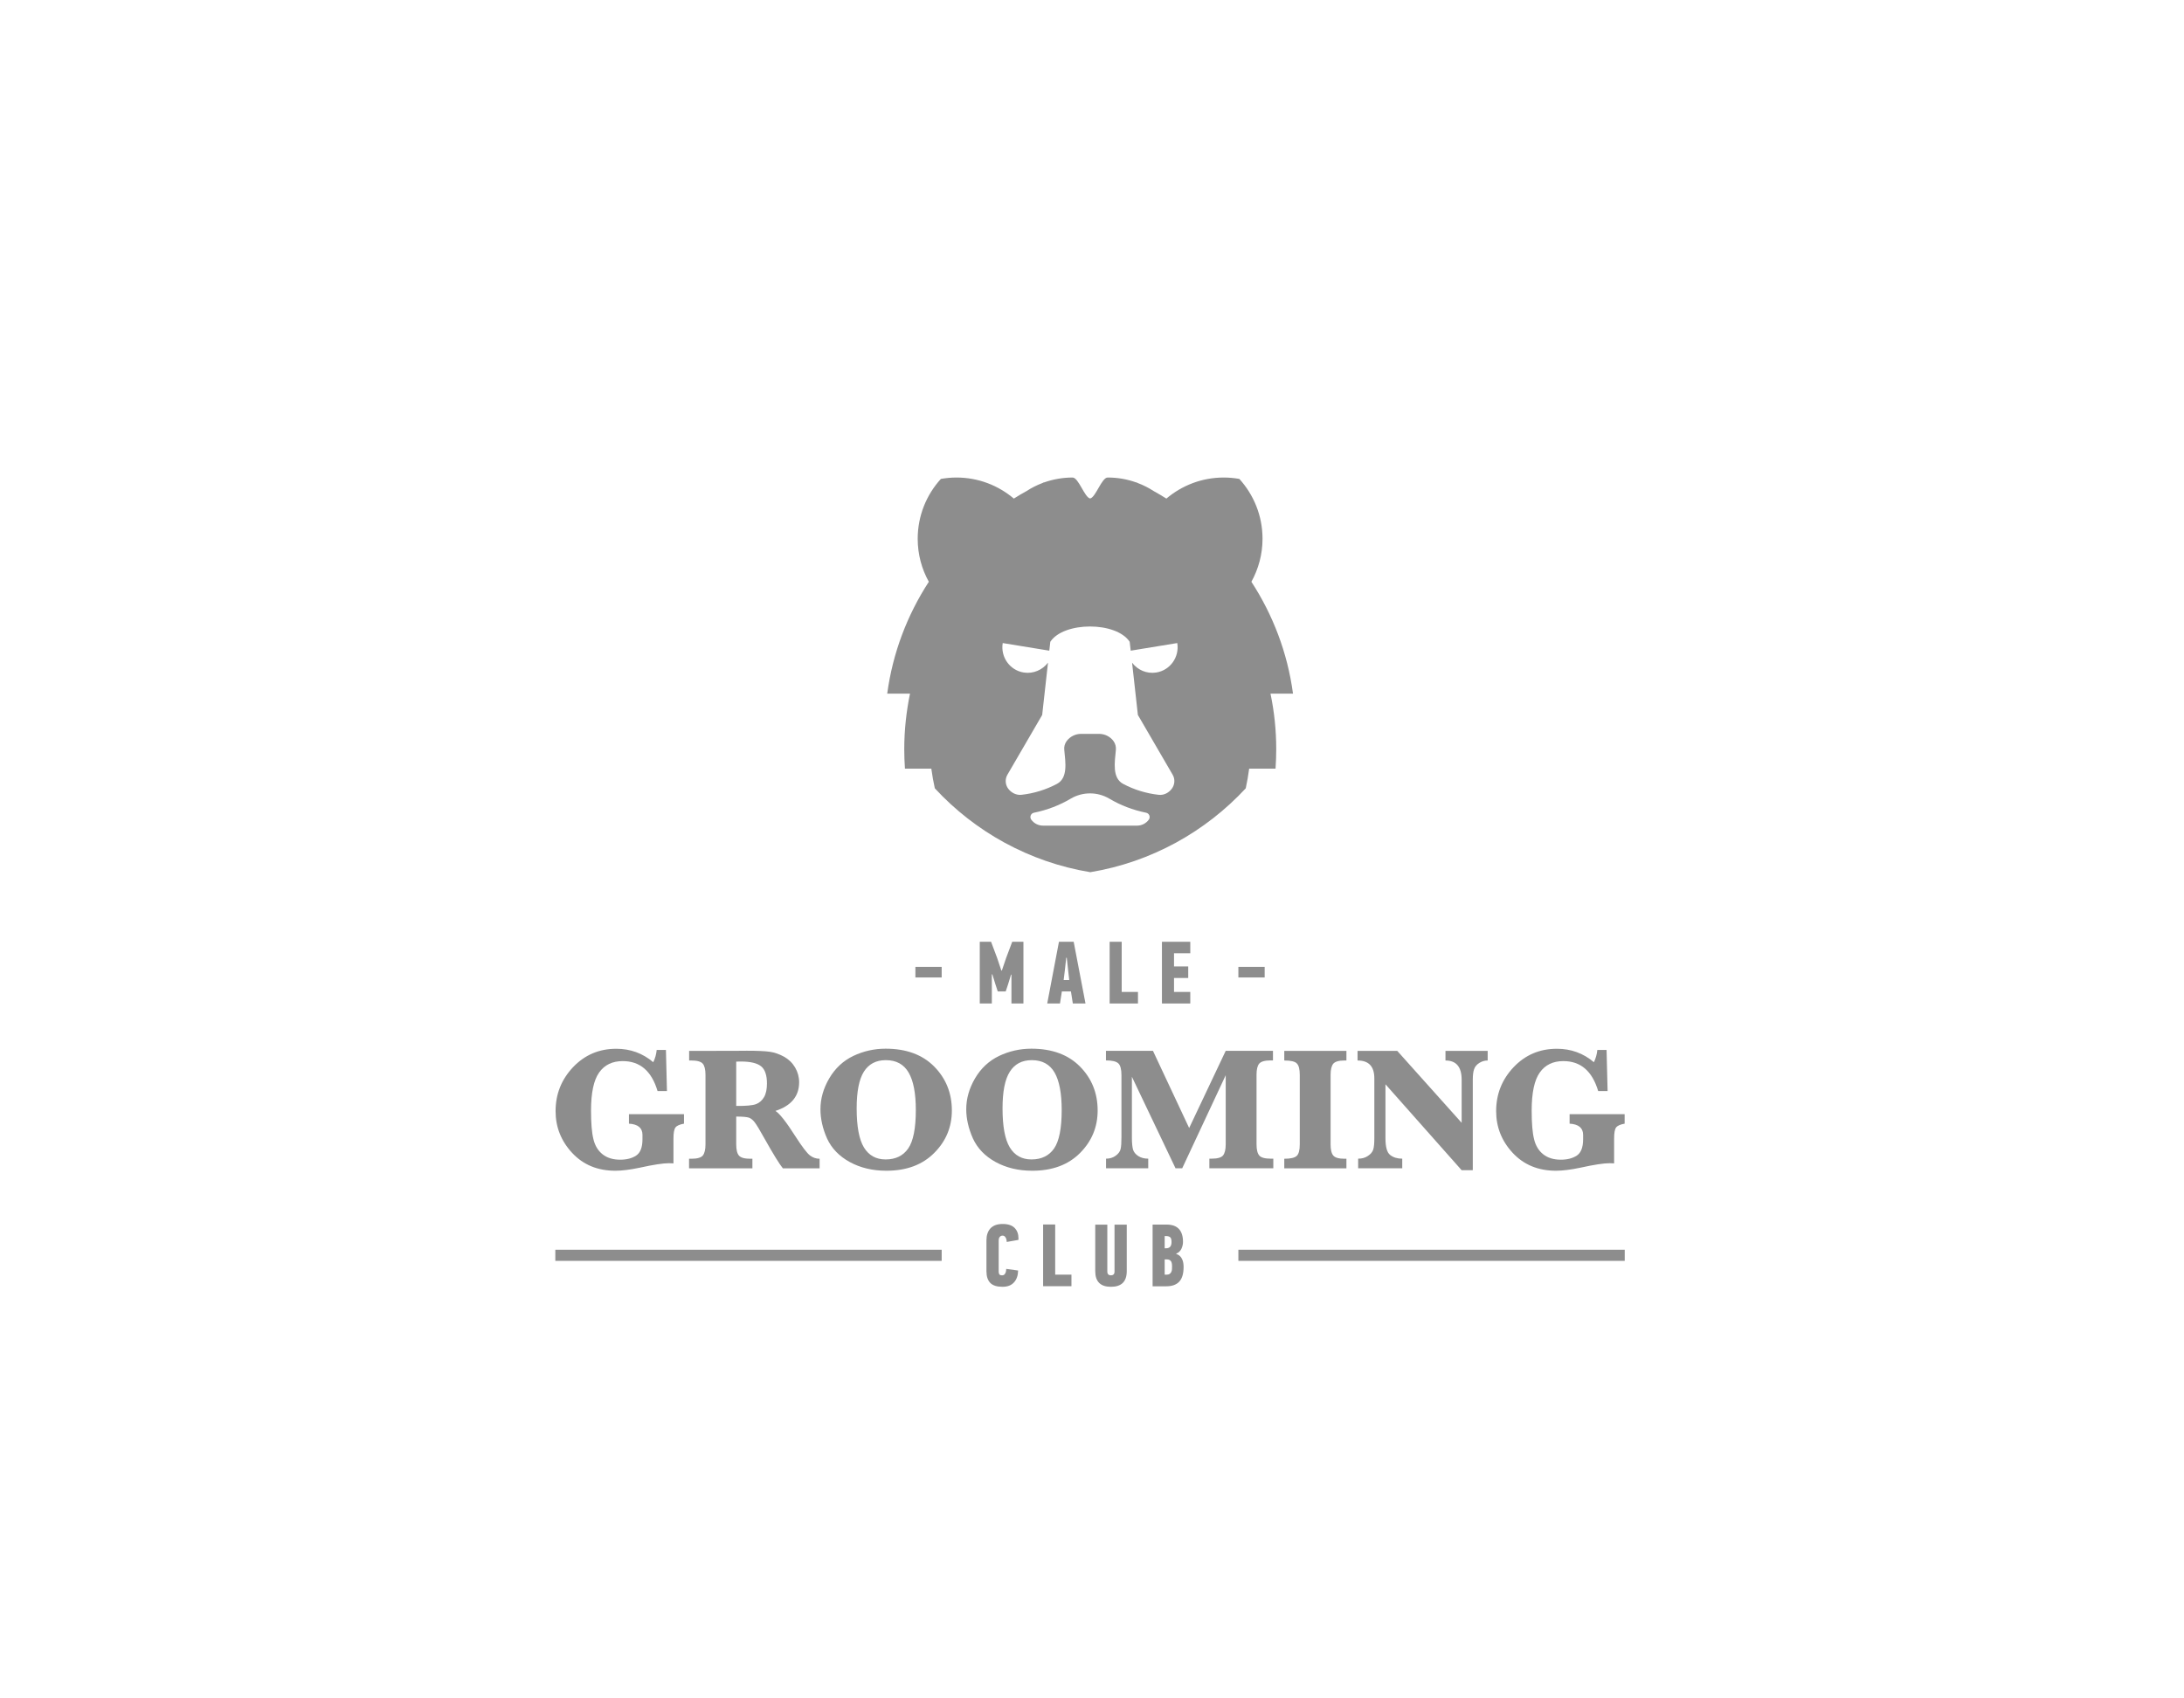 <?xml version="1.0" encoding="utf-8"?>
<!-- Generator: Adobe Illustrator 21.0.0, SVG Export Plug-In . SVG Version: 6.00 Build 0)  -->
<svg version="1.2" baseProfile="tiny" id="Слой_1"
	 xmlns="http://www.w3.org/2000/svg" xmlns:xlink="http://www.w3.org/1999/xlink" x="0px" y="0px" viewBox="0 0 2551.2 1984.3"
	 xml:space="preserve">
<path fill-rule="evenodd" fill=" #8d8d8d" d="M1329.2,835.3l40.6,69.8c3,5.1,2.6,11.5-0.9,16.3c-3.6,4.9-9.4,7.9-15.4,7.2
	c-14.5-1.6-28.6-5.9-41.4-12.7c-13.1-6.9-10-25.1-8.6-39.9c0.3-3.5-0.6-7.2-2.8-10.2c-3.9-5.3-10.2-8.4-16.8-8.4h-21.1
	c-6.6,0-12.8,3.1-16.8,8.4c-2.2,3-3.2,6.6-2.8,10.2c1.4,14.8,4.5,33-8.7,39.9c-12.8,6.8-26.9,11.1-41.4,12.7
	c-6,0.6-11.8-2.4-15.4-7.2c-3.5-4.7-3.9-11.2-0.9-16.3l40.6-69.8l6.8-61.1c-6.5,8.5-17.2,13.3-28.4,11.5
	c-16.2-2.6-27.2-18-24.5-34.4l54.4,8.9l1.2-10.4c15.7-23.8,77-23.8,92.7,0l1.2,10.4l54.4-8.9c2.7,16.4-8.3,31.8-24.5,34.4
	c-11.2,1.8-21.9-3-28.3-11.5L1329.2,835.3z M1341.9,957.7c-3.2,4.3-8.2,6.9-13.6,6.9h-110c-5.4,0-10.4-2.6-13.6-6.9
	c-2.3-3.1-0.6-7.5,3.2-8.2c15.2-3.1,29.7-8.6,43-16.5c13.8-8.1,31-8.1,44.8,0c13.3,7.9,27.8,13.4,43,16.5
	C1342.5,950.2,1344.2,954.6,1341.9,957.7z M1510.4,810.4c-6.4-47.8-23.5-92.1-48.6-130.7c8.2-14.9,13-32,13-50.2
	c0-27-10.3-51.5-27.1-70c-5.9-1-12-1.6-18.2-1.6c-25.6,0-48.9,9.3-67,24.6c-4.9-3.1-9.9-6-14.9-8.8c-5.8-3.8-12-6.9-18.6-9.4
	c-0.5-0.2-1-0.5-1.6-0.8v0.2c-10.5-3.8-21.7-5.8-33.5-5.8c-7,0-13.9,23.1-20.5,24.5c-6.6-1.4-13.5-24.5-20.5-24.5
	c-11.7,0-23,2.1-33.5,5.8v-0.2c-0.5,0.2-1,0.5-1.6,0.8c-6.6,2.5-12.8,5.6-18.6,9.4c-5.1,2.8-10.1,5.7-14.9,8.8
	c-18.1-15.3-41.4-24.6-67-24.6c-6.2,0-12.3,0.6-18.2,1.6c-16.8,18.4-27.1,43-27.1,70c0,18.2,4.7,35.3,13,50.2
	c-25.1,38.6-42.2,83-48.6,130.7h26.6c-4.3,21-6.7,42.7-6.7,64.9c0,7.6,0.3,15.2,0.8,22.7h30.8c1.1,7.8,2.4,15.5,4.1,23v0
	c47,50.8,110.3,86.2,181.6,98c71.3-11.8,134.6-47.3,181.6-98v0c1.6-7.6,3-15.3,4-23h30.8c0.5-7.5,0.8-15,0.8-22.7
	c0-22.3-2.3-44-6.7-64.9H1510.4z"/>
<path fill-rule="evenodd" fill=" #8d8d8d" d="M734.7,1312.8v-11.1H799v11.1c-5.1,0.9-8.5,2.4-10,4.5c-1.6,2.1-2.3,6.5-2.3,13.2v28.7
	c-2.2-0.1-3.9-0.2-5.3-0.2c-6.7,0-18,1.7-33.9,5.2c-11.4,2.4-21,3.6-28.6,3.6c-20.9,0-37.7-7-50.6-20.9
	c-12.9-13.9-19.3-30.2-19.3-48.7c0-19.9,6.8-37,20.4-51.4c13.6-14.3,30.4-21.5,50.5-21.5c16.4,0,30.8,5.2,43.2,15.7
	c2.2-4.5,3.5-9.2,4-14.3h10.8l1.2,48h-11c-6.9-23.4-20.5-35-40.7-35c-12,0-21.2,4.4-27.5,13.3c-6.3,8.8-9.5,23.7-9.5,44.5
	c0,14.6,0.9,25.8,2.8,33.4c1.8,7.6,5.4,13.5,10.7,17.7c5.3,4.2,12.2,6.3,20.6,6.3c7.5,0,13.7-1.6,18.6-4.8c4.9-3.2,7.4-9.6,7.4-19.1
	v-5.1C750.5,1317.8,745.2,1313.4,734.7,1312.8z"/>
<path fill-rule="evenodd" fill=" #8d8d8d" d="M860,1292.1c11.4,0.1,19.1-0.6,23.1-2.1c4-1.5,7.1-4.3,9.4-8.2c2.3-3.9,3.4-9.3,3.4-16
	c0-9.6-2.3-16.3-6.8-20c-4.6-3.7-12.4-5.6-23.5-5.6c-1.4,0-3.3,0-5.6,0.1V1292.1z M860,1304.5v32.5c0,6.3,1.1,10.7,3.2,13.1
	c2.2,2.5,6.6,3.7,13.3,3.7h2.4v11.2h-74v-11.2h2.7c6.9,0,11.3-1.3,13.4-3.8c2-2.5,3.1-6.9,3.1-13v-81.2c0-6.3-1.1-10.7-3.2-13.1
	c-2.2-2.5-6.6-3.7-13.3-3.7H805v-11.2l55.1-0.1l12.3-0.1c12.2,0,21.1,0.4,26.8,1.2c5.6,0.8,11.2,2.8,16.7,5.8
	c5.5,3.1,9.8,7.3,12.9,12.6c3.1,5.3,4.7,11.1,4.7,17.2c0,16.3-9.2,27.5-27.7,33.5c4.9,3.1,12.6,12.8,23,29.2
	c8.1,12.6,13.9,20.2,17.3,22.8c3.4,2.6,7.2,3.9,11.3,3.9v11.2h-42.9c-3.9-4.7-11.2-16.5-21.8-35.4c-5.3-9.6-9.1-15.8-11.2-18.5
	c-2.2-2.8-4.4-4.5-6.6-5.3C872.5,1305,867.6,1304.5,860,1304.5z"/>
<path fill-rule="evenodd" fill=" #8d8d8d" d="M1000.7,1294.9c0,21.1,2.8,36.3,8.5,45.7c5.7,9.3,14.1,14,25.3,14
	c11.7,0,20.5-4.3,26.4-12.8c5.9-8.5,8.9-23.5,8.9-44.9c0-19.6-2.8-34.2-8.4-43.8c-5.6-9.6-14.4-14.5-26.6-14.5
	c-11.5,0-20,4.5-25.7,13.5C1003.5,1261,1000.7,1275.3,1000.7,1294.9z M958.4,1296c0-12.4,3.4-24.4,10.3-36.2
	c6.9-11.7,16.2-20.4,28-26.1c11.8-5.6,24.4-8.5,37.8-8.5c24.1,0,43.1,7,56.8,20.9c13.7,13.9,20.6,31,20.6,51.3
	c0,19.2-6.8,35.8-20.6,49.6c-13.7,13.8-32.3,20.8-55.9,20.8c-16.1,0-30.4-3.4-42.8-10.2c-12.4-6.8-21.2-16-26.5-27.5
	C961,1318.6,958.4,1307.2,958.4,1296z"/>
<path fill-rule="evenodd" fill=" #8d8d8d" d="M1171.1,1294.9c0,21.1,2.8,36.3,8.5,45.7c5.7,9.3,14.1,14,25.3,14
	c11.7,0,20.5-4.3,26.4-12.8c5.9-8.5,8.9-23.5,8.9-44.9c0-19.6-2.8-34.2-8.3-43.8c-5.6-9.6-14.4-14.5-26.6-14.5
	c-11.5,0-20,4.5-25.7,13.5C1173.9,1261,1171.1,1275.3,1171.1,1294.9z M1128.7,1296c0-12.4,3.4-24.4,10.3-36.2
	c6.9-11.7,16.2-20.4,28-26.1c11.8-5.6,24.4-8.5,37.8-8.5c24.1,0,43.1,7,56.8,20.9c13.7,13.9,20.6,31,20.6,51.3
	c0,19.2-6.8,35.8-20.5,49.6c-13.7,13.8-32.3,20.8-55.9,20.8c-16.1,0-30.4-3.4-42.8-10.2c-12.4-6.8-21.2-16-26.5-27.5
	C1131.4,1318.6,1128.7,1307.2,1128.7,1296z"/>
<path fill-rule="evenodd" fill=" #8d8d8d" d="M1373.2,1365l-51-107v71c0,6.3,0.5,11,1.3,14c0.9,3,2.9,5.5,6.1,7.6
	c3.2,2.1,7.1,3.1,11.7,3.1v11.2H1292v-11.2c4.3,0,8.1-1.1,11.2-3.4c3.2-2.3,5.1-4.9,5.8-7.8c0.7-2.9,1-7.7,1-14.1v-72.2
	c0-6.9-1.2-11.5-3.6-13.8c-2.4-2.3-7.2-3.5-14.5-3.5v-11.2h54.9l42.3,90.2l42.7-90.2h55.2v11.2h-2.7c-6.9,0-11.3,1.3-13.4,3.8
	c-2.1,2.5-3.1,6.9-3.1,13v81.2c0,6.3,1.1,10.7,3.2,13.1c2.1,2.5,6.6,3.7,13.3,3.7h3.1v11.2h-74.7v-11.2h2.7c6.8,0,11.3-1.3,13.3-3.8
	c2-2.5,3.1-6.9,3.1-13v-80.7l-50.8,108.7H1373.2z"/>
<path fill-rule="evenodd" fill=" #8d8d8d" d="M1500.2,1239v-11.2h72.6v11.2h-2.1c-6.8,0-11.2,1.3-13.3,3.8c-2,2.5-3.1,6.9-3.1,13
	v81.2c0,6.3,1.1,10.7,3.2,13.1c2.1,2.5,6.5,3.7,13.2,3.7h2.1v11.2h-72.6v-11.2c7.3,0,12.1-1.1,14.5-3.3c2.4-2.2,3.6-6.7,3.6-13.5
	v-81.2c0-6.5-1.1-11-3.4-13.3C1512.7,1240.1,1507.8,1239,1500.2,1239z"/>
<path fill-rule="evenodd" fill=" #8d8d8d" d="M1618.4,1266.8v63.1c0,10.1,1.8,16.6,5.5,19.5c3.7,2.9,8.4,4.3,14.1,4.3v11.2h-51.5
	v-11.2c4.4,0,8.2-1,11.4-3.2c3.2-2.1,5.3-4.6,6.2-7.4c0.9-2.8,1.3-7.2,1.3-13.2v-70c0-14-6.5-20.9-19.6-20.9v-11.2h46.4l75.2,84
	v-50.3c0-15-6.3-22.5-18.9-22.5v-11.2h49.3v11.2c-3.4,0-6.7,0.9-9.7,2.8c-3,1.9-5.1,4.3-6.1,7.2c-1.1,2.9-1.6,7.2-1.6,12.8v105.4
	h-13L1618.4,1266.8z"/>
<path fill-rule="evenodd" fill=" #8d8d8d" d="M1833.5,1312.8v-11.1h64.3v11.1c-5.1,0.9-8.5,2.4-10,4.5c-1.6,2.1-2.3,6.5-2.3,13.2
	v28.7c-2.2-0.1-3.9-0.2-5.3-0.2c-6.7,0-18,1.7-33.9,5.2c-11.4,2.4-21,3.6-28.7,3.6c-20.8,0-37.7-7-50.6-20.9
	c-12.9-13.9-19.3-30.2-19.3-48.7c0-19.9,6.8-37,20.4-51.4c13.6-14.3,30.4-21.5,50.6-21.5c16.4,0,30.8,5.2,43.2,15.7
	c2.2-4.5,3.5-9.2,4-14.3h10.8l1.2,48h-11c-7-23.4-20.5-35-40.7-35c-12,0-21.2,4.4-27.5,13.3c-6.3,8.8-9.5,23.7-9.5,44.5
	c0,14.6,0.9,25.8,2.8,33.4c1.8,7.6,5.4,13.5,10.7,17.7c5.3,4.2,12.2,6.3,20.6,6.3c7.5,0,13.7-1.6,18.6-4.8c4.9-3.2,7.4-9.6,7.4-19.1
	v-5.1C1849.3,1317.8,1844,1313.4,1833.5,1312.8z"/>
<rect x="1069.3" y="1129.6" fill-rule="evenodd" fill=" #8d8d8d" width="30.7" height="12.4"/>
<polygon fill-rule="evenodd" fill=" #8d8d8d" points="1165.5,1158.3 1162.5,1149.1 1159.2,1138.4 1158.6,1138.4 1158.6,1172.4 
	1144.5,1172.4 1144.5,1100.3 1157.7,1100.3 1164.9,1119.5 1169.7,1133.9 1170.3,1133.9 1175.3,1119.2 1182.4,1100.3 1195.5,1100.3 
	1195.5,1172.4 1181.5,1172.4 1181.5,1138.7 1181,1138.7 1177.6,1149.9 1174.8,1158.3 "/>
<path fill-rule="evenodd" fill=" #8d8d8d" d="M1243.9,1133.5l-1.4,11.5h6.5l-1.3-11.5l-1.6-14.6h-0.6L1243.9,1133.5z M1251,1158.3
	h-10.6l-2.2,14.1h-14.9l13.7-72.1h17.2l13.8,72.1h-14.8L1251,1158.3z"/>
<polygon fill-rule="evenodd" fill=" #8d8d8d" points="1296.2,1172.4 1296.2,1100.3 1310.3,1100.3 1310.3,1158.9 1329.3,1158.9 
	1329.3,1172.4 "/>
<polygon fill-rule="evenodd" fill=" #8d8d8d" points="1357.3,1172.4 1357.3,1100.3 1390.4,1100.3 1390.4,1113.7 1371.4,1113.7 
	1371.4,1129.1 1388,1129.1 1388,1142.6 1371.4,1142.6 1371.4,1158.9 1390.4,1158.9 1390.4,1172.4 "/>
<rect x="1446.6" y="1129.6" fill-rule="evenodd" fill=" #8d8d8d" width="30.7" height="12.4"/>
<path fill-rule="evenodd" fill=" #8d8d8d" d="M1171.3,1430c6.3,0,10.9,1.6,13.9,4.6c3,3.1,4.5,7.1,4.5,12c0,0.4,0,0.7,0,1
	c0,0.3,0,0.6-0.1,1l-13.6,2.4c-0.1-2.1-0.5-3.9-1.4-5.3c-0.9-1.4-2-2.1-3.4-2.1c-1,0-1.7,0.2-2.3,0.6c-0.6,0.4-1,0.8-1.4,1.4
	c-0.4,0.5-0.6,1.2-0.7,1.8c-0.1,0.7-0.2,1.2-0.2,1.7v36.8c0,1,0.2,1.9,0.7,2.8c0.5,0.9,1.6,1.3,3.4,1.3c1.4,0,2.5-0.6,3.3-1.9
	c0.9-1.2,1.3-3.1,1.4-5.6l13.9,1.9c-0.1,5.7-1.7,10.4-4.8,13.8c-3.1,3.5-7.6,5.2-13.5,5.2c-6.5,0-11.2-1.5-14.2-4.5
	c-3-3.1-4.5-7.6-4.5-13.7v-36.2c0-5.7,1.5-10.3,4.6-13.8C1160.2,1431.7,1164.9,1430,1171.3,1430z"/>
<polygon fill-rule="evenodd" fill=" #8d8d8d" points="1218.5,1502.7 1218.5,1430.6 1232.6,1430.6 1232.6,1489.2 1251.6,1489.2 
	1251.6,1502.7 "/>
<path fill-rule="evenodd" fill=" #8d8d8d" d="M1316.2,1430.7v54.4c0,6.2-1.6,10.8-4.7,13.8c-3.1,3-7.7,4.5-13.8,4.5
	c-12.2,0-18.3-6.1-18.3-18.2v-54.4h14.1v54.7c0,1.7,0.4,2.8,1.2,3.5c0.8,0.7,1.8,1,3,1c1.2,0,2.2-0.3,3-1c0.8-0.6,1.2-1.8,1.2-3.5
	v-54.7H1316.2z"/>
<path fill-rule="evenodd" fill=" #8d8d8d" d="M1369.1,1479.3c0-2.9-0.5-5-1.5-6.1c-1-1.2-2.5-1.8-4.5-1.8h-2.6v17.8h2.5
	c1.3,0,2.4-0.3,3.2-0.8c0.8-0.5,1.4-1.3,1.9-2.1c0.5-0.9,0.8-2,0.9-3.1C1369.1,1482,1369.1,1480.7,1369.1,1479.3z M1368.5,1451.1
	c0-2.8-0.5-4.7-1.6-5.6c-1-0.9-2.7-1.4-5-1.4h-1.4v14.3h1.8C1366.5,1458.3,1368.5,1455.9,1368.5,1451.1z M1374.1,1465
	c1.6,0.6,3,1.3,4.1,2.4c1.1,1,2,2.2,2.6,3.6c0.7,1.3,1.1,2.8,1.4,4.4c0.3,1.6,0.4,3.2,0.4,4.9c0,7.8-1.7,13.4-5.1,17.1
	c-3.4,3.6-8.4,5.4-15.1,5.4h-16v-72.1h16.3c6.4,0,11.2,1.7,14.4,5.1c3.2,3.4,4.8,8.4,4.8,15c0,1.4-0.1,2.9-0.5,4.3
	c-0.3,1.4-0.8,2.7-1.4,4c-0.6,1.2-1.4,2.3-2.4,3.3c-1,1-2.2,1.7-3.6,2.2V1465z"/>
<rect x="648.7" y="1460.1" fill-rule="evenodd" fill=" #8d8d8d" width="451.3" height="13"/>
<rect x="1446.6" y="1460.1" fill-rule="evenodd" fill=" #8d8d8d" width="451.3" height="13"/>
</svg>
